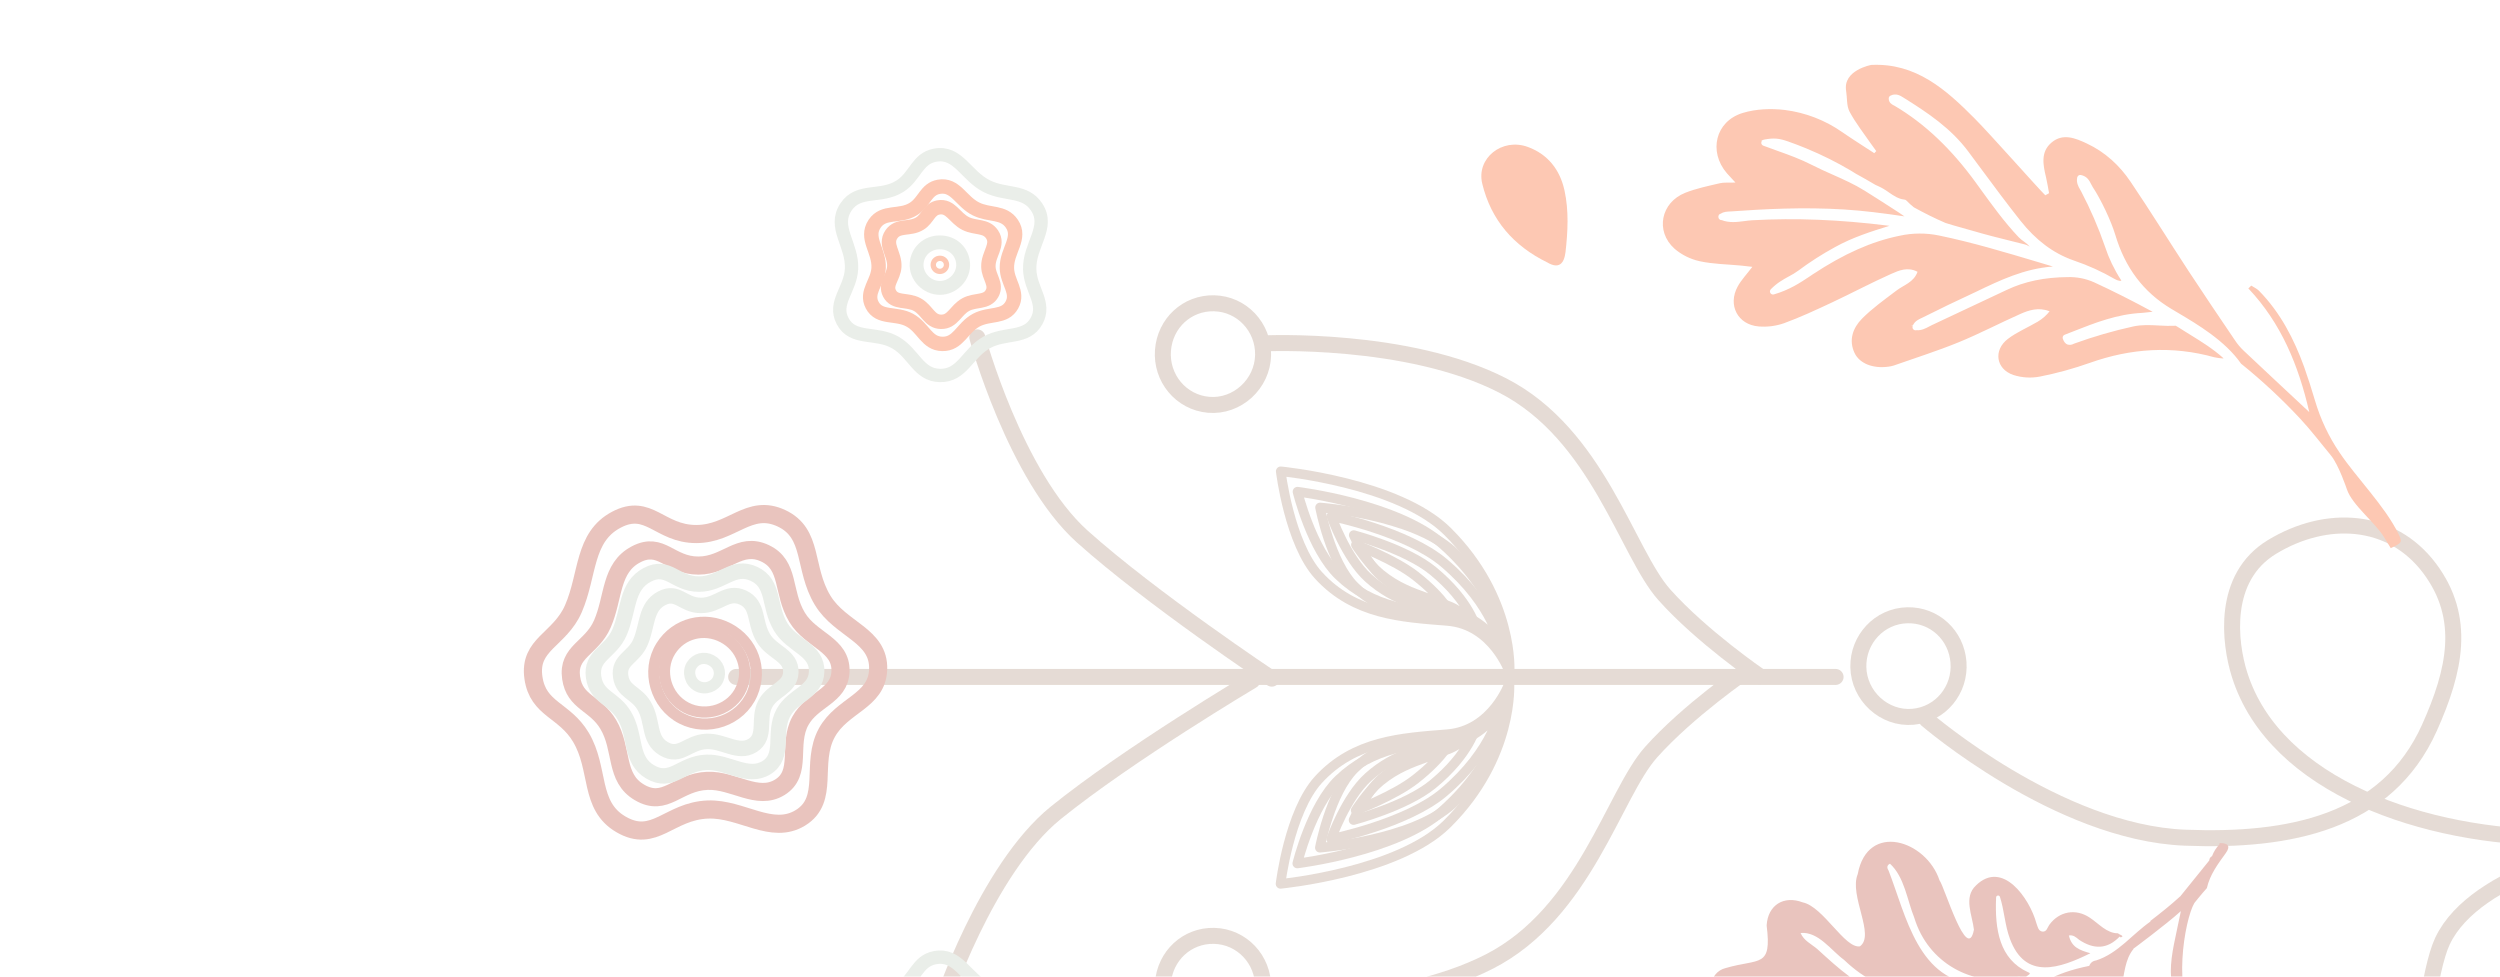 <svg width="494" height="193" viewBox="0 0 494 193" fill="none" xmlns="http://www.w3.org/2000/svg">
<g opacity="0.3" clip-path="url(#clip0)">
<path d="M616.251 47.079C616.251 47.079 591.688 92.384 570.237 121.043C548.002 150.746 535.194 165.526 505.446 165.526C479.382 165.526 449.555 155.541 442.538 133.321C440.513 126.908 439.017 114.102 448.951 108.076C459.672 101.573 472.523 102.248 480.064 112.269C487.466 122.106 485.097 132.557 480.064 143.791C471.636 162.605 452.357 166.341 431.757 165.526C406.646 164.533 380.722 142.191 380.722 142.191" stroke="#A88771" stroke-width="3.161" stroke-linecap="round" stroke-linejoin="round"/>
<path d="M367.209 131.812C367.102 126.309 371.396 121.694 376.898 121.577C382.253 121.462 386.581 125.517 386.996 130.856C387.419 136.326 383.454 141.157 377.99 141.637C372.316 142.134 367.319 137.507 367.209 131.812Z" stroke="#A88771" stroke-width="3.161" stroke-linecap="round" stroke-linejoin="round"/>
<path d="M516.507 167.058C516.507 167.058 489.232 171.929 482.63 185.97C479.906 191.761 478.38 208.046 478.38 208.046" stroke="#A88771" stroke-width="3.161" stroke-linecap="round" stroke-linejoin="round"/>
<path d="M362.709 133.761H145.466" stroke="#A88771" stroke-width="3.161" stroke-linecap="round" stroke-linejoin="round"/>
<path d="M121.774 102.707C115.276 106.151 116.236 113.534 113.305 120.279C110.614 126.473 104.443 127.237 105.405 133.921C106.314 140.239 111.519 140.194 114.784 145.68C118.533 151.98 116.352 159.175 122.678 162.879C129.33 166.775 132.176 160.246 139.879 159.961C146.541 159.714 152.499 165.093 158.175 161.596C164.022 157.994 160.083 150.824 163.377 144.798C166.389 139.292 173.271 138.604 173.522 132.333C173.795 125.482 166.099 124.491 162.554 118.622C158.699 112.239 160.797 105.391 154.395 102.403C147.992 99.415 144.649 105.519 137.583 105.526C130.301 105.533 128.209 99.297 121.774 102.707Z" stroke="#B53A25" stroke-width="3.583" stroke-linecap="round" stroke-linejoin="round"/>
<path d="M125.646 109.557C120.568 112.248 121.319 118.016 119.029 123.287C116.925 128.126 112.104 128.723 112.855 133.945C113.566 138.883 117.633 138.848 120.184 143.134C123.113 148.056 121.41 153.678 126.352 156.572C131.55 159.616 133.774 154.515 139.793 154.292C144.998 154.099 149.653 158.302 154.088 155.57C158.656 152.755 155.579 147.153 158.153 142.445C160.506 138.142 165.884 137.605 166.079 132.705C166.293 127.352 160.28 126.578 157.51 121.992C154.498 117.004 156.137 111.653 151.134 109.319C146.131 106.984 143.519 111.754 137.999 111.759C132.308 111.765 130.674 106.892 125.646 109.557Z" stroke="#B53A25" stroke-width="3.583" stroke-linecap="round" stroke-linejoin="round"/>
<path d="M127.887 113.595C123.682 115.823 124.304 120.6 122.407 124.964C120.666 128.971 116.673 129.465 117.296 133.79C117.884 137.878 121.252 137.849 123.364 141.398C125.79 145.474 124.379 150.129 128.472 152.526C132.776 155.047 134.617 150.823 139.601 150.638C143.911 150.478 147.766 153.958 151.438 151.696C155.221 149.366 152.673 144.726 154.805 140.828C156.753 137.265 161.206 136.821 161.368 132.763C161.545 128.33 156.565 127.689 154.272 123.892C151.778 119.762 153.135 115.331 148.992 113.398C144.85 111.464 142.687 115.414 138.116 115.418C133.404 115.423 132.05 111.388 127.887 113.595Z" stroke="#B9C6B4" stroke-width="3.056" stroke-linecap="round" stroke-linejoin="round"/>
<path d="M130.724 118.243C127.517 119.943 127.991 123.587 126.544 126.916C125.215 129.973 122.17 130.35 122.644 133.649C123.093 136.768 125.662 136.746 127.274 139.454C129.124 142.563 128.048 146.114 131.17 147.943C134.454 149.866 135.858 146.643 139.661 146.502C142.949 146.381 145.89 149.035 148.691 147.31C151.577 145.531 149.633 141.992 151.259 139.018C152.746 136.301 156.143 135.961 156.266 132.866C156.401 129.484 152.603 128.995 150.853 126.098C148.95 122.947 149.986 119.567 146.825 118.092C143.665 116.618 142.015 119.631 138.527 119.634C134.933 119.637 133.9 116.56 130.724 118.243Z" stroke="#B9C6B4" stroke-width="3.056" stroke-linecap="round" stroke-linejoin="round"/>
<path d="M130.672 127.664C127.588 132.576 129.524 139.302 134.675 141.968C139.801 144.621 146.345 142.38 148.62 137.077C150.727 132.167 148.71 126.709 143.992 124.202C139.246 121.68 133.53 123.112 130.672 127.664Z" stroke="#B53A25" stroke-width="2.213" stroke-linecap="round" stroke-linejoin="round"/>
<path d="M132.452 128.638C130.039 132.482 131.553 137.744 135.584 139.83C139.595 141.906 144.716 140.153 146.496 136.003C148.145 132.161 146.567 127.891 142.875 125.929C139.161 123.956 134.689 125.076 132.452 128.638Z" stroke="#B53A25" stroke-width="2.213" stroke-linecap="round" stroke-linejoin="round"/>
<path d="M137.863 135.588C136.351 134.805 135.824 132.805 136.676 131.448C137.492 130.149 139.109 129.703 140.548 130.468C141.983 131.23 142.518 132.792 141.916 134.196C141.285 135.664 139.372 136.369 137.863 135.588Z" stroke="#B9C6B4" stroke-width="2.213" stroke-linecap="round" stroke-linejoin="round"/>
<path d="M285.979 162.781C299.28 149.56 298.257 134.951 298.257 134.951C298.257 134.951 294.983 144.364 285.979 145.081C276.975 145.797 267.618 146.292 260.502 154.084C254.74 160.394 253.033 174.65 253.033 174.65C253.033 174.65 276.28 172.422 285.979 162.781Z" stroke="#A88771" stroke-width="1.897" stroke-linecap="round" stroke-linejoin="round"/>
<path d="M284.955 160.304C297.303 149.431 297.831 137.834 297.831 137.834C297.831 137.834 294.209 145.411 286.628 146.22C279.048 147.029 271.194 147.672 264.519 154.061C259.115 159.234 256.343 170.623 256.343 170.623C256.343 170.623 275.95 168.233 284.955 160.304Z" stroke="#A88771" stroke-width="1.897" stroke-linecap="round" stroke-linejoin="round"/>
<path d="M286.934 158.921C297.901 149.013 297.831 137.834 297.831 137.834C297.831 137.834 294.826 144.979 287.81 145.394C280.794 145.809 273.515 146.05 267.612 151.899C262.832 156.636 260.803 167.506 260.803 167.506C260.803 167.506 278.937 166.146 286.934 158.921Z" stroke="#A88771" stroke-width="1.897" stroke-linecap="round" stroke-linejoin="round"/>
<path d="M285.262 156.582C295.29 148.106 296.48 139.93 296.48 139.93C296.48 139.93 293.238 145.496 287.483 146.582C281.728 147.667 275.778 148.655 270.323 153.596C265.905 157.597 263.042 165.78 263.042 165.78C263.042 165.78 277.949 162.763 285.262 156.582Z" stroke="#A88771" stroke-width="1.897" stroke-linecap="round" stroke-linejoin="round"/>
<path d="M283.124 154.969C290.413 148.978 291.639 143.626 291.639 143.626C291.639 143.626 289.141 147.392 285.148 148.385C281.157 149.378 277.036 150.318 273.055 153.791C269.831 156.603 267.459 162.043 267.459 162.043C267.459 162.043 277.809 159.338 283.124 154.969Z" stroke="#A88771" stroke-width="1.897" stroke-linecap="round" stroke-linejoin="round"/>
<path d="M279.687 153.973C285.479 149.437 286.94 145.977 286.94 145.977C286.94 145.977 284.763 148.595 281.846 149.658C278.929 150.721 275.928 151.766 272.742 154.367C270.162 156.474 267.886 160.117 267.886 160.117C267.886 160.117 275.463 157.28 279.687 153.973Z" stroke="#A88771" stroke-width="1.897" stroke-linecap="round" stroke-linejoin="round"/>
<path d="M286.018 104.998C299.319 118.219 298.296 132.828 298.296 132.828C298.296 132.828 295.022 123.415 286.018 122.699C277.014 121.983 267.657 121.487 260.541 113.695C254.779 107.386 253.072 93.129 253.072 93.129C253.072 93.129 276.318 95.357 286.018 104.998Z" stroke="#A88771" stroke-width="1.897" stroke-linecap="round" stroke-linejoin="round"/>
<path d="M284.994 107.475C297.342 118.348 297.87 129.945 297.87 129.945C297.87 129.945 294.248 122.368 286.667 121.559C279.087 120.75 271.233 120.107 264.558 113.718C259.154 108.545 256.382 97.156 256.382 97.156C256.382 97.156 275.989 99.546 284.994 107.475Z" stroke="#A88771" stroke-width="1.897" stroke-linecap="round" stroke-linejoin="round"/>
<path d="M286.973 108.858C297.94 118.766 297.87 129.945 297.87 129.945C297.87 129.945 294.865 122.8 287.849 122.385C280.833 121.97 273.554 121.729 267.651 115.88C262.871 111.143 260.842 100.273 260.842 100.273C260.842 100.273 278.976 101.633 286.973 108.858Z" stroke="#A88771" stroke-width="1.897" stroke-linecap="round" stroke-linejoin="round"/>
<path d="M285.301 111.197C295.329 119.673 296.518 127.849 296.518 127.849C296.518 127.849 293.277 122.283 287.522 121.197C281.767 120.111 275.817 119.123 270.362 114.183C265.944 110.182 263.082 101.999 263.082 101.999C263.082 101.999 277.988 105.016 285.301 111.197Z" stroke="#A88771" stroke-width="1.897" stroke-linecap="round" stroke-linejoin="round"/>
<path d="M283.163 112.809C290.452 118.801 291.678 124.152 291.678 124.152C291.678 124.152 289.18 120.387 285.187 119.394C281.195 118.4 277.075 117.461 273.093 113.988C269.869 111.176 267.498 105.735 267.498 105.735C267.498 105.735 277.848 108.441 283.163 112.809Z" stroke="#A88771" stroke-width="1.897" stroke-linecap="round" stroke-linejoin="round"/>
<path d="M279.726 113.807C285.518 118.342 286.979 121.802 286.979 121.802C286.979 121.802 284.802 119.184 281.885 118.121C278.968 117.058 275.967 116.014 272.781 113.412C270.2 111.306 267.925 107.662 267.925 107.662C267.925 107.662 275.502 110.5 279.726 113.807Z" stroke="#A88771" stroke-width="1.897" stroke-linecap="round" stroke-linejoin="round"/>
<path d="M345.073 132.547C345.073 132.547 333.633 140.362 326.242 148.643C318.851 156.925 313.142 180.337 294.311 189.991C275.479 199.644 247.232 198.315 247.232 198.315" stroke="#A88771" stroke-width="3.161" stroke-linecap="round" stroke-linejoin="round"/>
<path d="M249.588 195.159C249.694 189.656 245.402 185.042 239.899 184.924C234.545 184.81 230.215 188.864 229.802 194.204C229.378 199.673 233.343 204.504 238.808 204.984C244.482 205.482 249.478 200.854 249.588 195.159Z" stroke="#A88771" stroke-width="3.161" stroke-linecap="round" stroke-linejoin="round"/>
<path d="M347.697 133.618C347.697 133.618 336.258 125.804 328.867 117.522C321.476 109.241 315.767 85.828 296.936 76.175C278.105 66.522 249.857 67.851 249.857 67.851" stroke="#A88771" stroke-width="3.161" stroke-linecap="round" stroke-linejoin="round"/>
<path d="M249.588 70.162C249.694 64.66 245.402 60.045 239.899 59.928C234.545 59.813 230.215 63.867 229.802 69.207C229.378 74.676 233.343 79.508 238.808 79.987C244.482 80.485 249.478 75.857 249.588 70.162Z" stroke="#A88771" stroke-width="3.161" stroke-linecap="round" stroke-linejoin="round"/>
<path d="M247.452 134.47C247.452 134.47 222.942 149.033 208.64 160.599C194.78 171.808 185.913 198.855 185.913 198.855" stroke="#A88771" stroke-width="3.161" stroke-linecap="round" stroke-linejoin="round"/>
<path d="M185.726 232.761C181.421 232.669 180.609 228.323 176.856 226.211C173.045 224.066 168.488 225.869 166.485 221.981C164.628 218.375 168.046 215.797 168.259 211.746C168.513 206.938 164.501 203.474 167.168 199.465C169.634 195.757 174.047 197.75 177.812 195.371C180.876 193.435 181.207 189.888 184.771 189.23C189.354 188.384 190.836 193.287 195.005 195.371C198.724 197.229 202.523 196.007 204.831 199.465C207.509 203.479 203.36 206.922 203.466 211.746C203.554 215.778 206.772 218.447 204.831 221.981C202.819 225.642 198.656 224.181 195.005 226.211C191.129 228.366 190.161 232.856 185.726 232.761Z" stroke="#B9C6B4" stroke-width="2.634" stroke-linecap="round" stroke-linejoin="round"/>
<path d="M251.303 134.1C251.303 134.1 227.565 118.31 213.869 106.032C200.596 94.133 193.115 66.67 193.115 66.67" stroke="#A88771" stroke-width="3.161" stroke-linecap="round" stroke-linejoin="round"/>
<path d="M185.726 74.195C181.421 74.102 180.609 69.757 176.856 67.645C173.045 65.499 168.488 67.303 166.485 63.414C164.628 59.808 168.046 57.23 168.259 53.18C168.513 48.372 164.501 44.908 167.168 40.898C169.634 37.19 174.047 39.184 177.812 36.805C180.876 34.869 181.207 31.322 184.771 30.664C189.354 29.818 190.836 34.721 195.005 36.805C198.724 38.663 202.523 37.441 204.831 40.898C207.509 44.913 203.36 48.355 203.466 53.18C203.554 57.211 206.772 59.881 204.831 63.414C202.819 67.076 198.656 65.614 195.005 67.645C191.129 69.8 190.161 74.29 185.726 74.195Z" stroke="#B9C6B4" stroke-width="2.634" stroke-linecap="round" stroke-linejoin="round"/>
<path d="M186.19 67.956C183.09 67.89 182.505 64.791 179.803 63.285C177.058 61.755 173.778 63.042 172.335 60.269C170.998 57.697 173.459 55.859 173.613 52.97C173.795 49.541 170.907 47.071 172.827 44.212C174.602 41.568 177.78 42.989 180.491 41.293C182.697 39.912 182.935 37.383 185.502 36.914C188.802 36.31 189.869 39.807 192.871 41.293C195.548 42.618 198.284 41.746 199.946 44.212C201.874 47.075 198.887 49.53 198.963 52.97C199.026 55.845 201.344 57.748 199.946 60.269C198.497 62.879 195.5 61.837 192.871 63.285C190.08 64.822 189.383 68.024 186.19 67.956Z" stroke="#F74700" stroke-width="2.845" stroke-linecap="round" stroke-linejoin="round"/>
<path d="M185.937 63.59C183.664 63.542 183.235 61.285 181.254 60.189C179.241 59.075 176.835 60.011 175.777 57.993C174.797 56.12 176.601 54.782 176.714 52.679C176.848 50.182 174.73 48.384 176.138 46.302C177.44 44.377 179.77 45.412 181.758 44.177C183.376 43.172 183.551 41.33 185.433 40.989C187.853 40.549 188.635 43.095 190.837 44.177C192.8 45.142 194.807 44.507 196.025 46.302C197.439 48.386 195.249 50.174 195.304 52.679C195.351 54.772 197.05 56.158 196.025 57.993C194.963 59.894 192.765 59.135 190.837 60.189C188.79 61.308 188.279 63.639 185.937 63.59Z" stroke="#F74700" stroke-width="2.845" stroke-linecap="round" stroke-linejoin="round"/>
<path d="M185.745 56.89C183.104 56.904 180.932 54.55 181.127 52.041C181.313 49.656 183.233 47.877 185.745 47.89C188.246 47.904 190.129 49.666 190.313 52.041C190.508 54.542 188.378 56.876 185.745 56.89Z" stroke="#B9C6B4" stroke-width="2.74" stroke-linecap="round" stroke-linejoin="round"/>
<path d="M184.416 52.235C184.358 52.981 184.982 53.633 185.73 53.628C186.473 53.624 187.086 52.977 187.028 52.235C186.975 51.549 186.418 51.047 185.73 51.043C185.037 51.039 184.47 51.545 184.416 52.235Z" stroke="#F74700" stroke-width="1.054" stroke-linecap="round" stroke-linejoin="round"/>
<path d="M446.381 57.461C445.96 57.032 445.366 56.776 444.85 56.44L444.271 56.986C450.786 63.883 454.197 72.234 456.312 81.431C451.842 77.253 447.557 73.263 443.297 69.246C442.68 68.655 442.131 67.999 441.659 67.289C438.581 62.736 435.491 58.19 432.481 53.591C428.638 47.723 424.948 41.754 421.018 35.938C418.835 32.685 415.961 30.038 412.342 28.346C410.055 27.273 407.607 26.288 405.391 28.16C403.175 30.032 403.713 32.59 404.299 35.051C404.542 36.083 404.701 37.134 404.894 38.174L404.152 38.591C402.553 37.027 393.451 26.697 390.187 23.409C384.546 17.729 378.601 12.399 369.759 12.83C369.759 12.83 364.115 13.848 364.794 17.961C365.021 19.326 364.854 20.903 365.477 22.074C366.669 24.309 368.277 26.326 369.718 28.43C370.048 28.911 370.403 29.378 370.747 29.852L370.359 30.27C368.241 28.884 366.099 27.541 364.011 26.1C360.652 23.749 356.771 22.251 352.704 21.733C349.959 21.408 346.948 21.52 344.331 22.328C338.954 23.99 337.563 29.953 341.222 34.222C341.572 34.631 341.951 35.016 342.925 36.072C341.504 36.121 340.638 36.015 339.844 36.206C337.546 36.752 335.205 37.224 333.021 38.089C328.171 39.999 327.039 45.69 330.879 49.14C332.308 50.363 334.018 51.214 335.857 51.615C338.521 52.199 341.315 52.215 344.044 52.48C344.719 52.546 345.39 52.63 346.263 52.728C345.147 54.202 344.08 55.31 343.365 56.615C341.359 60.283 343.365 64.164 347.527 64.508C349.225 64.645 350.933 64.425 352.54 63.861C355.734 62.695 358.817 61.252 361.912 59.808C365.856 57.958 369.71 55.903 373.686 54.126C375.239 53.433 376.988 52.688 378.902 53.706C378.162 55.807 376.172 56.312 374.729 57.423C372.409 59.191 369.994 60.891 367.949 62.952C366.159 64.756 365.25 67.155 366.451 69.731C367.439 71.846 370.13 72.864 373.11 72.46C373.487 72.419 373.861 72.34 374.221 72.223C378.498 70.716 382.832 69.349 387.024 67.635C391.142 65.954 395.097 63.869 399.166 62.062C400.951 61.268 402.839 60.657 404.998 61.516C404.349 62.341 403.549 63.037 402.646 63.569C400.691 64.723 398.552 65.599 396.756 66.967C393.841 69.202 394.395 72.935 397.848 74.098C399.548 74.64 401.36 74.747 403.112 74.409C406.458 73.742 409.752 72.835 412.97 71.694C421.084 68.82 429.247 68.277 437.568 70.602C438.141 70.72 438.725 70.799 439.309 70.837L439.339 70.768C437.298 68.926 434.926 67.458 432.62 66.041C431.785 65.526 430.947 65.01 430.123 64.478C430.058 64.43 429.987 64.394 429.91 64.368C428.799 64.413 427.686 64.397 426.578 64.319C424.839 64.227 423.199 64.142 421.54 64.505C417.599 65.372 413.718 66.497 409.924 67.873C409.867 67.892 409.81 67.916 409.752 67.941C409.561 68.051 409.346 68.118 409.125 68.137C408.906 68.156 408.682 68.128 408.475 68.053C408.093 67.881 407.809 67.507 407.607 66.918C407.558 66.768 407.566 66.605 407.634 66.462C407.7 66.319 407.82 66.208 407.967 66.151C408.541 65.93 409.111 65.703 409.681 65.479C413.972 63.787 418.371 62.059 423.251 61.83C423.917 61.748 424.621 61.675 425.366 61.609C421.37 59.445 417.561 57.515 413.764 55.769C412.124 55.045 410.342 54.699 408.551 54.756C403.969 54.794 400.036 55.621 396.524 57.289C391.57 59.639 386.601 61.967 381.786 64.221C381.593 64.311 381.402 64.412 381.21 64.513C380.49 64.895 379.677 65.332 378.683 65.247C378.618 65.267 378.55 65.274 378.481 65.269C378.348 65.263 378.219 65.212 378.118 65.125C378.015 65.038 377.944 64.92 377.916 64.789C377.881 64.626 377.908 64.456 377.99 64.311V64.295L377.562 64.453C377.723 64.358 377.886 64.27 378.05 64.18C378.413 63.46 379.079 63.138 379.63 62.876L379.759 62.816C380.733 62.349 381.699 61.868 382.668 61.388C384.153 60.648 385.689 59.887 387.231 59.186C388.323 58.686 389.453 58.146 390.533 57.627C395.195 55.384 399.995 53.075 405.659 52.666L402.755 51.798C396.355 49.887 389.736 47.892 383.075 46.522C380.545 46.008 377.935 46.025 375.411 46.574C369.838 47.704 364.347 50.144 358.13 54.257L357.734 54.53C355.69 55.894 353.577 57.289 350.521 58.176C350.391 58.214 350.252 58.208 350.126 58.159C349.999 58.11 349.893 58.02 349.823 57.904C349.754 57.788 349.725 57.652 349.741 57.517C349.757 57.383 349.817 57.257 349.912 57.161C351.116 55.916 352.368 55.226 353.49 54.614C354.123 54.288 354.732 53.916 355.31 53.501C357.627 51.772 360.064 50.21 362.603 48.828C366.033 46.918 369.759 45.733 373.383 44.615H373.288L373.094 44.59C363.542 43.395 354.756 43.045 346.244 43.523C345.736 43.55 345.232 43.618 344.694 43.687C343.237 43.878 341.733 44.077 340.21 43.496C340.137 43.499 340.064 43.489 339.994 43.468C339.895 43.438 339.805 43.382 339.733 43.307C339.661 43.232 339.609 43.14 339.582 43.04L339.563 42.966C339.541 42.882 339.537 42.795 339.551 42.709C339.565 42.624 339.597 42.542 339.645 42.47C339.693 42.398 339.756 42.337 339.829 42.291C339.903 42.244 339.985 42.214 340.071 42.202C340.617 41.828 341.285 41.817 341.812 41.79C341.91 41.79 342.006 41.79 342.101 41.773C348.632 41.304 356.383 40.895 364.363 41.391C368.165 41.629 371.983 42.106 376.312 42.756L375.264 42.03C372.892 40.496 370.651 39.047 368.424 37.663C366.454 36.432 364.281 35.466 362.183 34.53C360.856 33.941 359.483 33.329 358.16 32.653C355.772 31.43 353.575 30.644 351.249 29.814C350.341 29.489 349.405 29.154 348.422 28.782C348.297 28.735 348.191 28.649 348.12 28.536C348.049 28.423 348.017 28.29 348.029 28.158C348.042 28.008 348.111 27.868 348.223 27.767C348.114 27.743 348.007 27.713 347.898 27.691H348.307C348.372 27.647 348.444 27.616 348.52 27.598C350.431 27.227 351.468 27.301 353.305 27.945C354.42 28.336 355.52 28.753 356.604 29.195C356.779 29.263 356.948 29.337 357.12 29.41C360.075 30.635 362.941 32.067 365.695 33.695C366.033 33.897 366.366 34.107 366.699 34.317C368.007 35.032 369.303 35.764 370.58 36.528C370.728 36.593 370.87 36.667 371.022 36.727C371.795 37.07 372.526 37.496 373.206 37.999C374.205 38.684 375.149 39.331 376.323 39.44C376.473 39.454 376.609 39.522 376.713 39.631C377.171 40.114 377.665 40.563 378.189 40.974C380.242 42.098 382.324 43.157 384.466 44.069C385.517 44.404 386.598 44.707 387.695 45.013C388.421 45.215 389.147 45.417 389.878 45.63C392.433 46.386 395.064 47.044 397.621 47.677L400.14 48.307C400.364 48.369 400.577 48.461 400.776 48.58C400.907 48.654 401.003 48.706 401.079 48.738C400.76 48.36 400.383 48.031 399.968 47.761C399.578 47.495 399.212 47.195 398.877 46.863C396.068 43.894 393.661 40.562 391.33 37.341L390.443 36.113C385.58 29.413 380.345 24.446 374.407 20.928C374.349 20.892 374.284 20.862 374.221 20.83C373.869 20.652 373.217 20.325 373.211 19.465C373.208 19.354 373.239 19.244 373.293 19.147C373.35 19.051 373.432 18.972 373.531 18.919C374.603 18.338 375.493 18.895 376.082 19.26C380.894 22.262 385.498 25.33 388.94 29.951C389.709 30.986 390.479 32.022 391.246 33.059C393.83 36.547 396.499 40.155 399.237 43.61C402.31 47.486 405.735 50.048 409.711 51.448C412.558 52.405 415.301 53.646 417.899 55.152C418.177 55.314 418.483 55.428 418.8 55.488C419.048 55.534 419.133 55.488 419.176 55.433C419.152 55.387 419.108 55.316 419.075 55.267C417.752 53.228 416.698 51.026 415.942 48.717C414.651 44.973 413.079 41.333 411.237 37.827L411.051 37.497C410.68 36.861 410.233 36.067 410.465 35.041C410.5 34.885 410.596 34.75 410.732 34.665C410.866 34.579 411.03 34.549 411.185 34.582C412.43 34.836 412.864 35.701 413.213 36.394C413.308 36.599 413.418 36.798 413.538 36.989C415.137 39.383 417.165 43.684 417.973 46.38C419.929 52.93 423.54 57.72 429.004 61.003C429.408 61.246 429.823 61.497 430.276 61.759C434.296 64.139 439.678 67.335 442.83 71.857C446.981 75.204 450.889 78.84 454.527 82.739C456.675 85.047 458.583 87.578 460.6 90.006C462.15 91.903 463.744 96.682 463.744 96.682C464.784 99.821 469.475 103.379 471.143 106.234C471.558 106.944 472 107.634 472.414 108.311C474.663 107.233 474.773 107.178 473.891 105.399C471.162 99.9 465.733 94.529 462.316 89.458C460.182 86.324 458.547 82.878 457.472 79.243C456.804 76.968 456.075 74.714 455.289 72.48C453.272 66.939 450.589 61.748 446.381 57.461Z" fill="#F74700"/>
<path d="M396.873 212.448C398.104 216.365 403.167 218.69 406.529 214.173L406.668 214.214C408.718 210.303 409.124 205.03 407.075 200.917C406.553 200.153 406.12 199.299 406.736 198.475C408.778 196.518 411.813 199.154 414.206 199.173C421.086 199.831 418.183 191.532 421.575 187.528L421.534 187.49C421.534 187.49 427.909 182.774 430.939 180.039C428.908 190.167 427.036 193.852 432.879 203.464L434.058 201.679C429.113 196.663 431.678 181.679 433.6 178.453C433.365 178.726 435.237 176.396 436.075 175.495C436.67 172.853 438.242 170.741 439.79 168.609C440.824 167.185 440.259 166.59 438.673 166.584C438.646 166.59 438.621 166.602 438.602 166.619C438.58 166.637 438.564 166.659 438.553 166.684C438.545 166.709 438.54 166.736 438.545 166.763C438.548 166.79 438.556 166.816 438.572 166.838C437.923 167.507 437.421 168.304 437.099 169.18C436.935 169.253 436.798 169.372 436.7 169.522C436.605 169.672 436.553 169.847 436.553 170.026C434.642 172.403 432.713 174.775 430.797 177.149H430.778C428.9 178.868 426.908 180.448 424.891 181.996L424.948 182.081C421.31 184.619 418.518 188.399 414.179 189.788C413.876 189.818 413.592 189.935 413.355 190.123C413.117 190.312 412.94 190.565 412.842 190.852C409.236 191.586 406.766 192.49 404.275 193.753C403.027 193.671 401.906 194.234 400.667 194.414C400.32 194.488 400.012 194.688 399.801 194.976C397.809 197.555 397.296 201.381 398.598 204.182C399.856 206.198 400.134 207.072 399.823 207.165C399.411 207.454 398.906 206.905 398.644 206.575C395.727 204.16 395.773 198.756 397.85 195.096C385.402 197.05 379.434 203.237 379.251 215.663C378.773 216.755 377.791 216.542 377.807 214.874C377.507 207.271 380.733 200.437 386.854 197.162C381.538 197.129 376.609 198.213 371.437 200.145C365.433 202.435 364.917 206.237 361.254 210.057L361.224 210.682L360.485 209.815L360.698 209.705C361.435 204.897 365.793 201.286 370.075 198.69C364.966 198.74 359.77 198.218 354.748 197.749C352.925 197.173 346.798 198.082 346.56 195.937C355.597 195.92 365.588 197.495 373.181 196.845C367.51 195.372 363.189 191.245 359.068 187.506C357.919 186.532 356.448 185.89 355.793 184.362C359.281 184.013 361.828 187.804 364.371 189.662C372.894 197.803 380.552 196.351 391.087 194.474C379.079 194.201 376.647 180.934 373.184 172.032C372.938 171.669 372.695 171.033 373.457 170.667C376.33 173.298 376.849 177.853 378.265 181.357C381.027 190.41 389.758 194.883 398.156 193.366C398.882 192.438 399.755 193.508 400.339 193.005C400.637 192.733 401.597 192.375 400.74 192.11C395.096 189.534 394.157 183.729 394.43 177.324C394.433 177.232 394.471 177.145 394.534 177.078C394.594 177.01 394.679 176.967 394.772 176.956C394.862 176.945 394.954 176.967 395.031 177.017C395.107 177.067 395.162 177.143 395.189 177.231C396.065 179.927 396.144 182.752 397.143 185.454C400.175 193.764 407.004 191.346 413.057 188.36C410.896 187.746 409.337 187.181 408.813 184.851C409.687 184.687 410.265 185.238 410.825 185.702C413.693 187.613 416.368 187.645 418.846 185.064L419.07 185.244L419.4 185.047C419.372 184.752 418.679 184.673 418.532 184.417C416.31 184.463 414.667 182.452 412.923 181.319C410.172 179.482 406.919 180.055 404.962 182.719C404.578 183.243 404.433 184.144 403.633 184.084C402.727 184.016 402.643 183.047 402.381 182.389C401.016 177.476 395.68 169.835 390.449 174.966C387.94 177.313 389.731 180.844 390.05 183.699C388.751 190.549 384.199 175.116 383.252 173.964C380.634 166.022 369.024 162.288 367.081 172.747C365.335 176.966 370.61 184.826 367.512 186.999C364.54 187.479 360.28 179.152 356.227 178.312C352.456 176.873 349.325 178.857 349.088 182.867C350.144 191.343 347.685 189.329 341.012 191.283C337.568 192.083 336.918 197.086 339.768 199.037C343.138 202.427 351.85 200.947 352.232 206.679C352.232 210.62 353.25 215.931 357.398 216.231C360.752 216.869 363.078 215.66 364.939 212.306C365.307 211.938 365.531 211.018 366.03 211.168C369.578 212.208 368.509 216.542 369.153 220.199C369.772 223.971 374.627 225.96 378.178 224.626C378.118 224.596 378.058 224.561 378.003 224.522C378.058 224.561 378.118 224.596 378.178 224.626C381.24 223.564 383.486 220.805 384.919 217.887C386.404 212.74 390.08 205.03 395.29 210.306L396.873 212.448ZM364.865 212.233C364.827 212.183 364.789 212.132 364.748 212.085C364.789 212.132 364.827 212.183 364.865 212.233Z" fill="#B53A25"/>
<path d="M305.743 51.855C299.048 48.58 294.627 43.457 292.894 36.299C291.674 31.263 296.81 27.172 301.9 29.036C305.906 30.505 308.27 33.594 309.154 37.674C310.017 41.662 309.806 45.728 309.351 49.762C309.086 52.103 308.043 53.22 305.743 51.855Z" fill="#F74700"/>
</g>
<defs>
<clipPath id="clip0">
<rect width="1295" height="259" fill="white" transform="translate(0 0)"/>
</clipPath>
</defs>
</svg>
